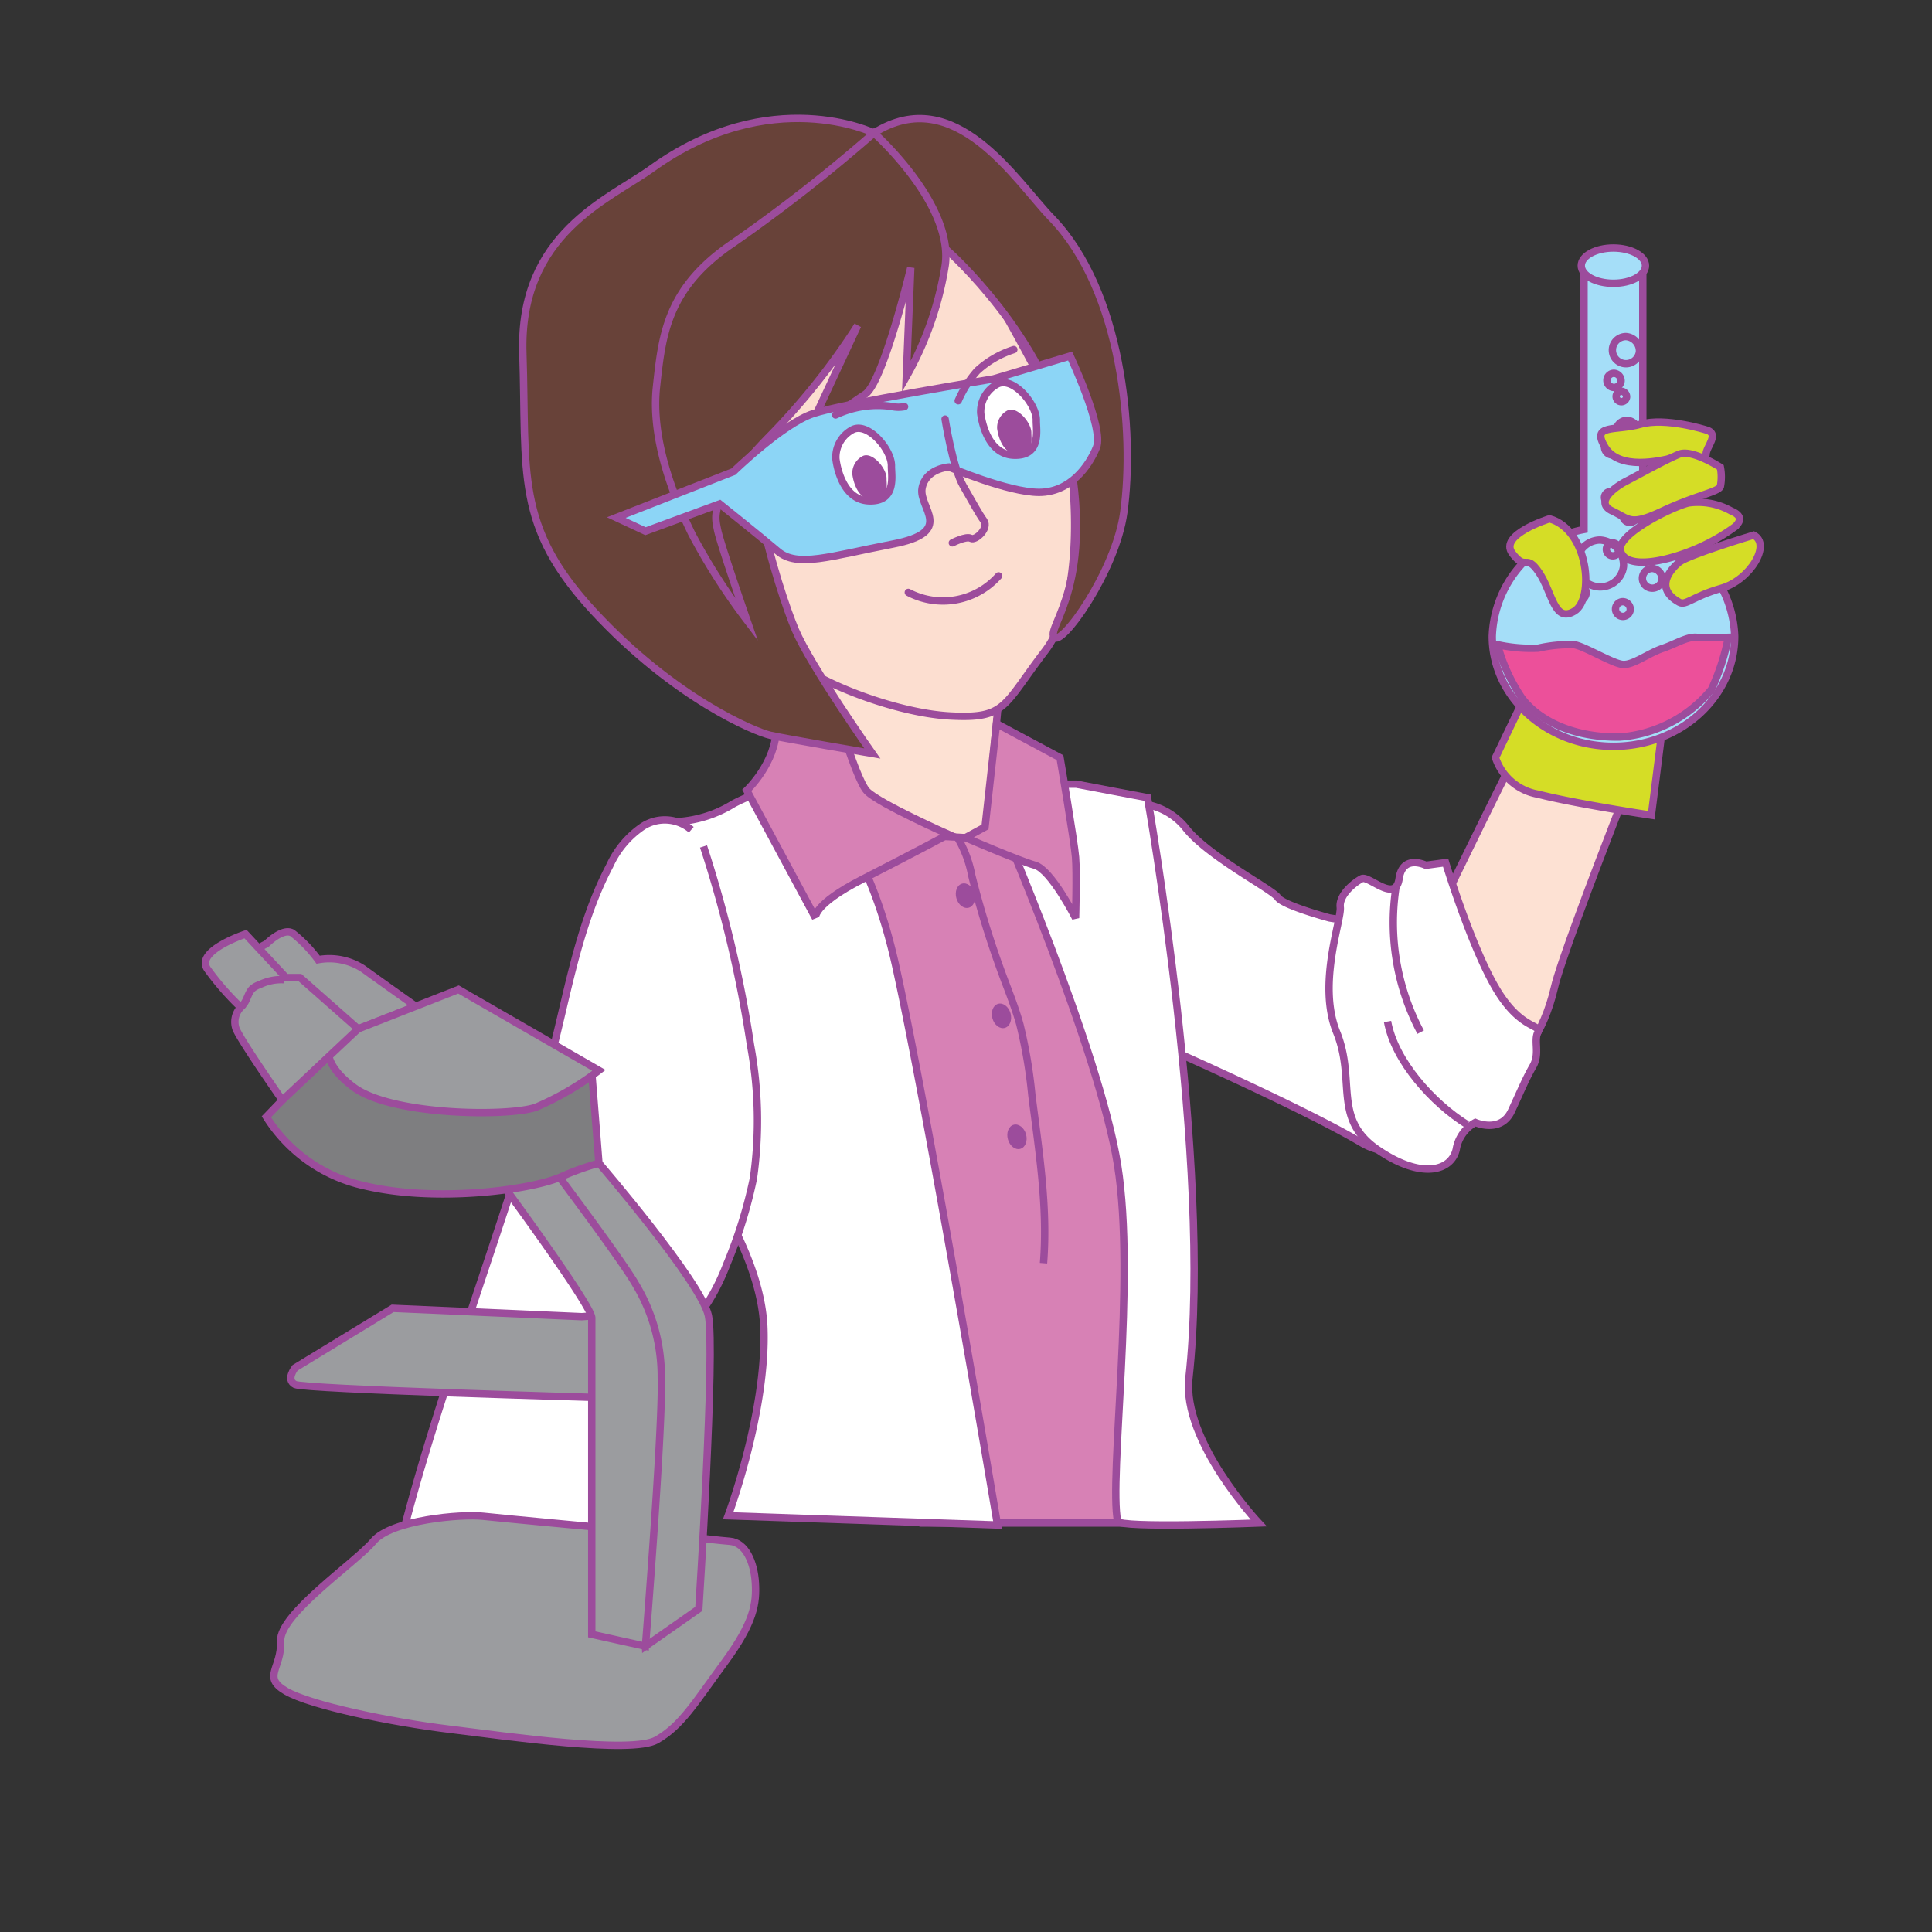<svg id="word" xmlns="http://www.w3.org/2000/svg" viewBox="0 0 160 160"><rect x="0" y="0" width="160" height="160" fill="#333333" stroke="none"/><defs><style>.cls-1{fill:#fde1d3;}.cls-1,.cls-10,.cls-11,.cls-12,.cls-13,.cls-14,.cls-2,.cls-3,.cls-4,.cls-5,.cls-6,.cls-7,.cls-9{stroke:#9c4c9c;stroke-width:0.61px;}.cls-2{fill:#d5dd26;}.cls-3{fill:#d781b5;}.cls-4{fill:#fff;}.cls-5{fill:#a5def8;}.cls-11,.cls-6{fill:none;}.cls-7{fill:#ec509a;}.cls-8{fill:#9c4c9c;}.cls-9{fill:#fcded0;}.cls-10,.cls-11,.cls-9{stroke-miterlimit:10;}.cls-10{fill:#684239;}.cls-11{stroke-linecap:round;}.cls-12{fill:#8cd5f6;}.cls-13{fill:#9b9c9f;}.cls-14{fill:#7e7e80;}</style></defs><path class="cls-1" d="M119.712,74.32s5.764-11.894,6.946-13.963,4.139-7.686,4.139-7.686l8.277,1.626s-9.46,23.648-10.346,27.491-2.956,6.5-3.548,5.173-5.468-9.755-5.468-9.755Z"/><path class="cls-2" d="M126.314,57.616l-2.464,5.129a4.524,4.524,0,0,0,3.545,3.031c3.057.789,9.363,1.735,9.363,1.735l1.188-9.42Z"/><path class="cls-1" d="M68.572,52.671V62.745s4.616,8.7,7.555,8.845,5.67-2.043,5.664-3.077.981-11.279.981-11.279Z"/><path class="cls-3" d="M65.911,62.165l9.164,6.93,4.878.278,3.355-.278,4-.757s2.335,12.416,5.251,20.249,5.871,37.542,5.871,37.542H76.4l-5.762-34.29L64.285,69.1Z"/><path class="cls-4" d="M93.033,66.565a5.8,5.8,0,0,1,.85-.03,5.415,5.415,0,0,1,4.249,1.951c1.774,2.365,7.243,5.164,7.686,5.834s4.286,1.7,4.286,1.7,3.252.591,4.139,0a9.972,9.972,0,0,1,3.4-.739l6.208,15.963s-6.355,6.207-11.085,3.4-15.771-7.686-15.771-7.686L93.369,66.52Z"/><path class="cls-4" d="M89.12,64.939l5.911,1.122s5.394,30.4,3.432,48.056c-.582,5.243,5.779,12.012,5.779,12.012s-11.563.455-11.685-.148c-.735-3.621,1.518-19.947,0-29.483s-9.944-29.047-9.944-29.047l3.1-2.512Z"/><path class="cls-4" d="M66.5,64.939s5.025,3.1,7.685,15.076,8.425,46.279,8.425,46.279L60.3,125.53s3.251-8.712,2.956-15.659-6.714-14.879-6.714-14.879l-.381-26.949a9.948,9.948,0,0,0,4.582-1.478A14.319,14.319,0,0,1,66.5,64.939Z"/><path class="cls-4" d="M118.086,71.66s-1.922-.957-2.217,1.112-2.513-.3-3.1,0-1.895,1.33-1.774,2.365-1.921,6.356-.3,10.346-.357,7.149,3.369,9.709,6.139,1.734,6.533,0a3.112,3.112,0,0,1,1.584-2.233s2.112.949,3-.972,1.183-2.661,1.774-3.695.044-2.09.4-2.789-1.431-.167-3.5-3.715-4.138-10.349-4.138-10.349Z"/><path class="cls-5" d="M136.049,43.85V21.74l-4.867.688V43.85a9.335,9.335,0,0,0-7.6,8.843c0,5.033,4.494,9.114,10.039,9.114s10.039-4.081,10.039-9.114A9.334,9.334,0,0,0,136.049,43.85Z"/><path class="cls-5" d="M136.27,22c0,.808-1.19,1.462-2.658,1.462s-2.658-.654-2.658-1.462,1.19-1.461,2.658-1.461S136.27,21.191,136.27,22Z"/><path class="cls-6" d="M135.011,50.486a.611.611,0,1,1-.609-.659A.635.635,0,0,1,135.011,50.486Z"/><path class="cls-6" d="M134.1,45.557a.536.536,0,1,1-.532-.6A.57.57,0,0,1,134.1,45.557Z"/><path class="cls-6" d="M133.845,41.257a.486.486,0,1,1-.483-.544A.517.517,0,0,1,133.845,41.257Z"/><path class="cls-6" d="M134.706,32.89a.434.434,0,1,1-.431-.489A.462.462,0,0,1,134.706,32.89Z"/><path class="cls-6" d="M131.36,49.139a.715.715,0,1,1-.71-.8A.76.76,0,0,1,131.36,49.139Z"/><path class="cls-6" d="M134.452,46.9a1.941,1.941,0,1,1-1.926-2.177A2.063,2.063,0,0,1,134.452,46.9Z"/><path class="cls-6" d="M137.647,47.993a.818.818,0,1,1-.811-.917A.868.868,0,0,1,137.647,47.993Z"/><path class="cls-6" d="M135.568,42.749a.588.588,0,1,1-.583-.661A.625.625,0,0,1,135.568,42.749Z"/><path class="cls-6" d="M135.669,35.841a.919.919,0,1,1-.912-1.032A.976.976,0,0,1,135.669,35.841Z"/><path class="cls-6" d="M134.2,37.1a.664.664,0,1,1-.66-.746A.706.706,0,0,1,134.2,37.1Z"/><path class="cls-6" d="M135.771,29.134a1.124,1.124,0,1,1-1.115-1.26A1.194,1.194,0,0,1,135.771,29.134Z"/><path class="cls-6" d="M134.25,31.57a.588.588,0,1,1-.583-.658A.625.625,0,0,1,134.25,31.57Z"/><path class="cls-7" d="M124.013,53.388a12.892,12.892,0,0,0,3.384.289,11.881,11.881,0,0,1,2.954-.289c.859.122,3.214,1.579,4.051,1.64s2.109-.928,3.245-1.314,2.049-.994,2.854-.933,2.632,0,2.632,0a19.085,19.085,0,0,1-1.4,4.315,10.867,10.867,0,0,1-7.64,3.947c-3.976.03-6.7-1.458-8.043-3.218A14.723,14.723,0,0,1,124.013,53.388Z"/><path class="cls-2" d="M141.291,35.607s-3.35-1.066-5.42-.475-4.138-.059-2.956,1.892,4.533,1.162,5.715.867,2.661.331,2.661-.278S142.458,35.912,141.291,35.607Z"/><path class="cls-2" d="M142.473,38.7s-2.338-1.511-3.4-1.089-3.4,1.729-4.385,2.235-2.66,1.762-1.182,2.464,1.484,1.269,4.191,0,4.578-1.569,4.775-2.01A4.187,4.187,0,0,0,142.473,38.7Z"/><path class="cls-2" d="M143.36,42.312a5.626,5.626,0,0,0-3.547-.658c-1.607.431-5.912,2.642-5.617,3.923s2.464,1.182,4.878.394a16.463,16.463,0,0,0,4.68-2.4C143.853,43.409,144.591,42.82,143.36,42.312Z"/><path class="cls-2" d="M145.232,44.319s-5.419,1.635-6.158,2.235-2.119,2.161,0,3.326c.539.3,1.111-.49,3.487-1.165S146.71,45.064,145.232,44.319Z"/><path class="cls-2" d="M128.326,42.963s-4.254,1.313-3.08,2.861,1.095-.062,2.208,1.582,1.245,4.224,2.926,3.207S131.584,43.891,128.326,42.963Z"/><path class="cls-3" d="M67.537,57.105s-3.252,1.815-3.252,3.178c0,2.882-2.438,5.173-2.438,5.173l5.69,10.568s-.305-1.068,3.88-3.207S78.548,69.1,78.548,69.1s-5.712-2.53-6.736-3.565-3.24-8.942-3.24-8.942Z"/><path class="cls-3" d="M82.526,59.931l-.948,8.555-1.625.887s4.434,1.913,5.764,2.287,3.357,4.364,3.357,4.364.105-3.7,0-5.025-1.288-8.254-1.288-8.254Z"/><path class="cls-6" d="M79.355,69.464A9.473,9.473,0,0,1,80.476,72.5a78.833,78.833,0,0,0,2.6,8.375c.489,1.309,1.013,2.608,1.385,3.955a40.781,40.781,0,0,1,.991,5.844c.581,4.63,1.337,9.287.966,13.939"/><ellipse class="cls-8" cx="79.953" cy="74.176" rx="0.779" ry="1.035" transform="translate(-16.982 24.194) rotate(-15.577)"/><ellipse class="cls-8" cx="82.937" cy="84.128" rx="0.779" ry="1.035" transform="translate(-19.544 25.36) rotate(-15.577)"/><ellipse class="cls-8" cx="84.221" cy="94.147" rx="0.779" ry="1.035" transform="translate(-22.188 26.073) rotate(-15.577)"/><path class="cls-6" d="M115.62,73.412a19.293,19.293,0,0,0,2.033,12.065"/><path class="cls-6" d="M121.493,93.129c-2.835-1.769-5.989-5.244-6.583-8.533"/><path class="cls-9" d="M82.22,24.218s4.581,7.929,5.73,11.017,2.1,14.085-1.4,18.665-3.216,5.636-7.836,5.394-11.2-2.883-12.992-4.675-10.214-13.532-10.5-16.99S58.8,27.24,61.35,25.637s11.6-9.558,15.2-7.516A16.538,16.538,0,0,1,82.22,24.218Z"/><path class="cls-10" d="M72.377,11.011s-8.532-4.153-18.4,2.949c-3.583,2.578-11,5.381-10.677,15.3s-.7,14.307,5.92,21.432S62.486,60.6,63.8,60.894,72.241,62.4,72.241,62.4,67.163,55.2,65.87,52.17,60,35.247,63.813,31.4,78.56,20.839,78.56,20.839s7.937,7.052,9.8,15.873c2.438,11.554-1.639,15.1-1.085,16.041s5.122-5.419,5.794-10.33c.908-6.638-.139-18.335-5.984-24.373C84.106,14.973,79.091,6.778,72.377,11.011Z"/><path class="cls-11" d="M82.7,47.692a6.152,6.152,0,0,1-7.476,1.369"/><path class="cls-10" d="M72.377,11.011S79,16.9,78.277,21.983A27.5,27.5,0,0,1,75.056,31.2l.369-9.021s-2.274,9.494-3.782,10.479-4.886,3.452-4.886,3.452l4.27-9.154a56.99,56.99,0,0,1-7.439,9.315c-4.936,5.108-4.381,6.474-4.171,7.577s2.426,7.486,2.426,7.486a51.547,51.547,0,0,1-4.537-7.1C55.721,41,53.9,36.318,54.367,32.03s.837-8.2,6.4-11.938A133.663,133.663,0,0,0,72.377,11.011Z"/><path class="cls-12" d="M51.04,42.862l9.7-3.8s4.056-3.952,6.6-4.808,14.949-2.878,14.949-2.878l6.334-1.89s2.823,5.982,2.18,7.569-2.19,3.715-4.748,3.72-7.478-2.1-7.478-2.1-1.932.128-2.218,1.769,2.8,3.607-2.423,4.613-7.9,1.977-9.518.6-4.82-3.927-4.82-3.927l-6.142,2.26Z"/><path class="cls-4" d="M81.217,34.211s.329,3.372,2.7,3.488,1.886-2.126,1.905-2.877c.034-1.354-1.933-3.663-3.212-3.022A2.591,2.591,0,0,0,81.217,34.211Z"/><path class="cls-8" d="M82.577,35.478s.2,2.078,1.663,2.149,1.162-1.31,1.174-1.773c.021-.834-1.191-2.257-1.979-1.861A1.594,1.594,0,0,0,82.577,35.478Z"/><path class="cls-4" d="M69.225,37.989s.328,3.373,2.7,3.489,1.885-2.126,1.9-2.878c.034-1.354-1.933-3.663-3.212-3.021A2.587,2.587,0,0,0,69.225,37.989Z"/><path class="cls-8" d="M70.584,39.256s.2,2.079,1.664,2.15,1.162-1.31,1.173-1.773c.021-.834-1.191-2.257-1.979-1.862A1.6,1.6,0,0,0,70.584,39.256Z"/><path class="cls-11" d="M78.269,34.705s.639,4.05,1.5,5.535,1.253,2.246,1.707,2.88S80.786,44.8,80.4,44.582s-1.532.374-1.532.374"/><path class="cls-11" d="M79.355,33.189a9.42,9.42,0,0,1,1.569-2.476,8.109,8.109,0,0,1,3.036-1.761"/><path class="cls-11" d="M74.913,33.677a2.672,2.672,0,0,1-1.111-.022,8.156,8.156,0,0,0-4.6.71"/><path class="cls-4" d="M57.248,68.716a3.359,3.359,0,0,0-4-.287,7.8,7.8,0,0,0-2.753,3.265c-2.707,5.13-3.536,11-5.059,16.6-3.26,11.98-9.395,27.7-12.332,39.762a53.925,53.925,0,0,0,15.908,1.472c.655-.031,5.242,0,5.769-.394.483-.357-2.9-11.661-2.66-12.211,2.6-6,5.731-6.123,8.071-12.231a39.305,39.305,0,0,0,2.2-7.089,34.255,34.255,0,0,0-.236-11.04A101.267,101.267,0,0,0,58.263,70.1"/><path class="cls-13" d="M53.491,126.851l-.518-.048c-2.28-.212-11.4-1.061-12.963-1.233-1.792-.2-7.606.3-9.084,2.069s-7.784,6.011-7.686,8.277-1.576,2.957.444,4.139,8.7,2.562,13.539,3.153,15.085,2.069,17.154.887,3.153-3.055,5.617-6.405,2.66-4.927,2.562-6.6-.79-3.35-2.119-3.449S53.491,126.851,53.491,126.851Z"/><path class="cls-13" d="M48.183,109.041l-15.667-.69-8.08,4.927s-.788.985,0,1.379S49.6,115.741,49.6,115.741v-6.8Z"/><path class="cls-13" d="M43.883,96.428s8.573,11.036,9.263,12.317,0,13.6,0,18.032.306,9.558.306,9.558l4.423-3.1s1.38-21.53.789-24.289S49.6,96.33,49.6,96.33Z"/><path class="cls-13" d="M41.93,98.525s7.077,9.629,7.077,10.614V135.35l4.445.985s1.457-18.229,1.314-22.269a14.757,14.757,0,0,0-2.113-7.686c-.985-1.773-6.306-8.868-6.306-8.868Z"/><path class="cls-13" d="M22.058,78.175s1.332-1.358,2.143-.912a11.149,11.149,0,0,1,2.143,2.217,5.127,5.127,0,0,1,3.744.759c1.675,1.212,4.34,3.095,4.34,3.095l-7,2.748-5.669-5.2S19.5,79.332,22.058,78.175Z"/><path class="cls-14" d="M28.216,86.082l-6.158,6.405A12.834,12.834,0,0,0,30.187,98.2c5.813,1.38,13.5.394,16.16-.69A22.3,22.3,0,0,1,49.6,96.33l-.591-7.489S39.449,91.9,36.592,91.206,28.216,86.082,28.216,86.082Z"/><path class="cls-13" d="M37.971,81.944,27.428,86.082s-1.281,1.624,1.872,3.965,12.81,2.44,15.076,1.652A24.2,24.2,0,0,0,49.6,88.644Z"/><path class="cls-13" d="M29.66,85.206l-4.817-4.248H23.684l-3.351-3.6s-4.167,1.373-3.167,2.88a22.614,22.614,0,0,0,2.773,3.183,1.741,1.741,0,0,0-.394,1.773c.394.986,3.837,5.915,3.837,5.915Z"/><path class="cls-6" d="M19.983,83.336c.489-.337.5-1.089.946-1.485a1.87,1.87,0,0,1,.6-.318,4.055,4.055,0,0,1,2.005-.4"/></svg>